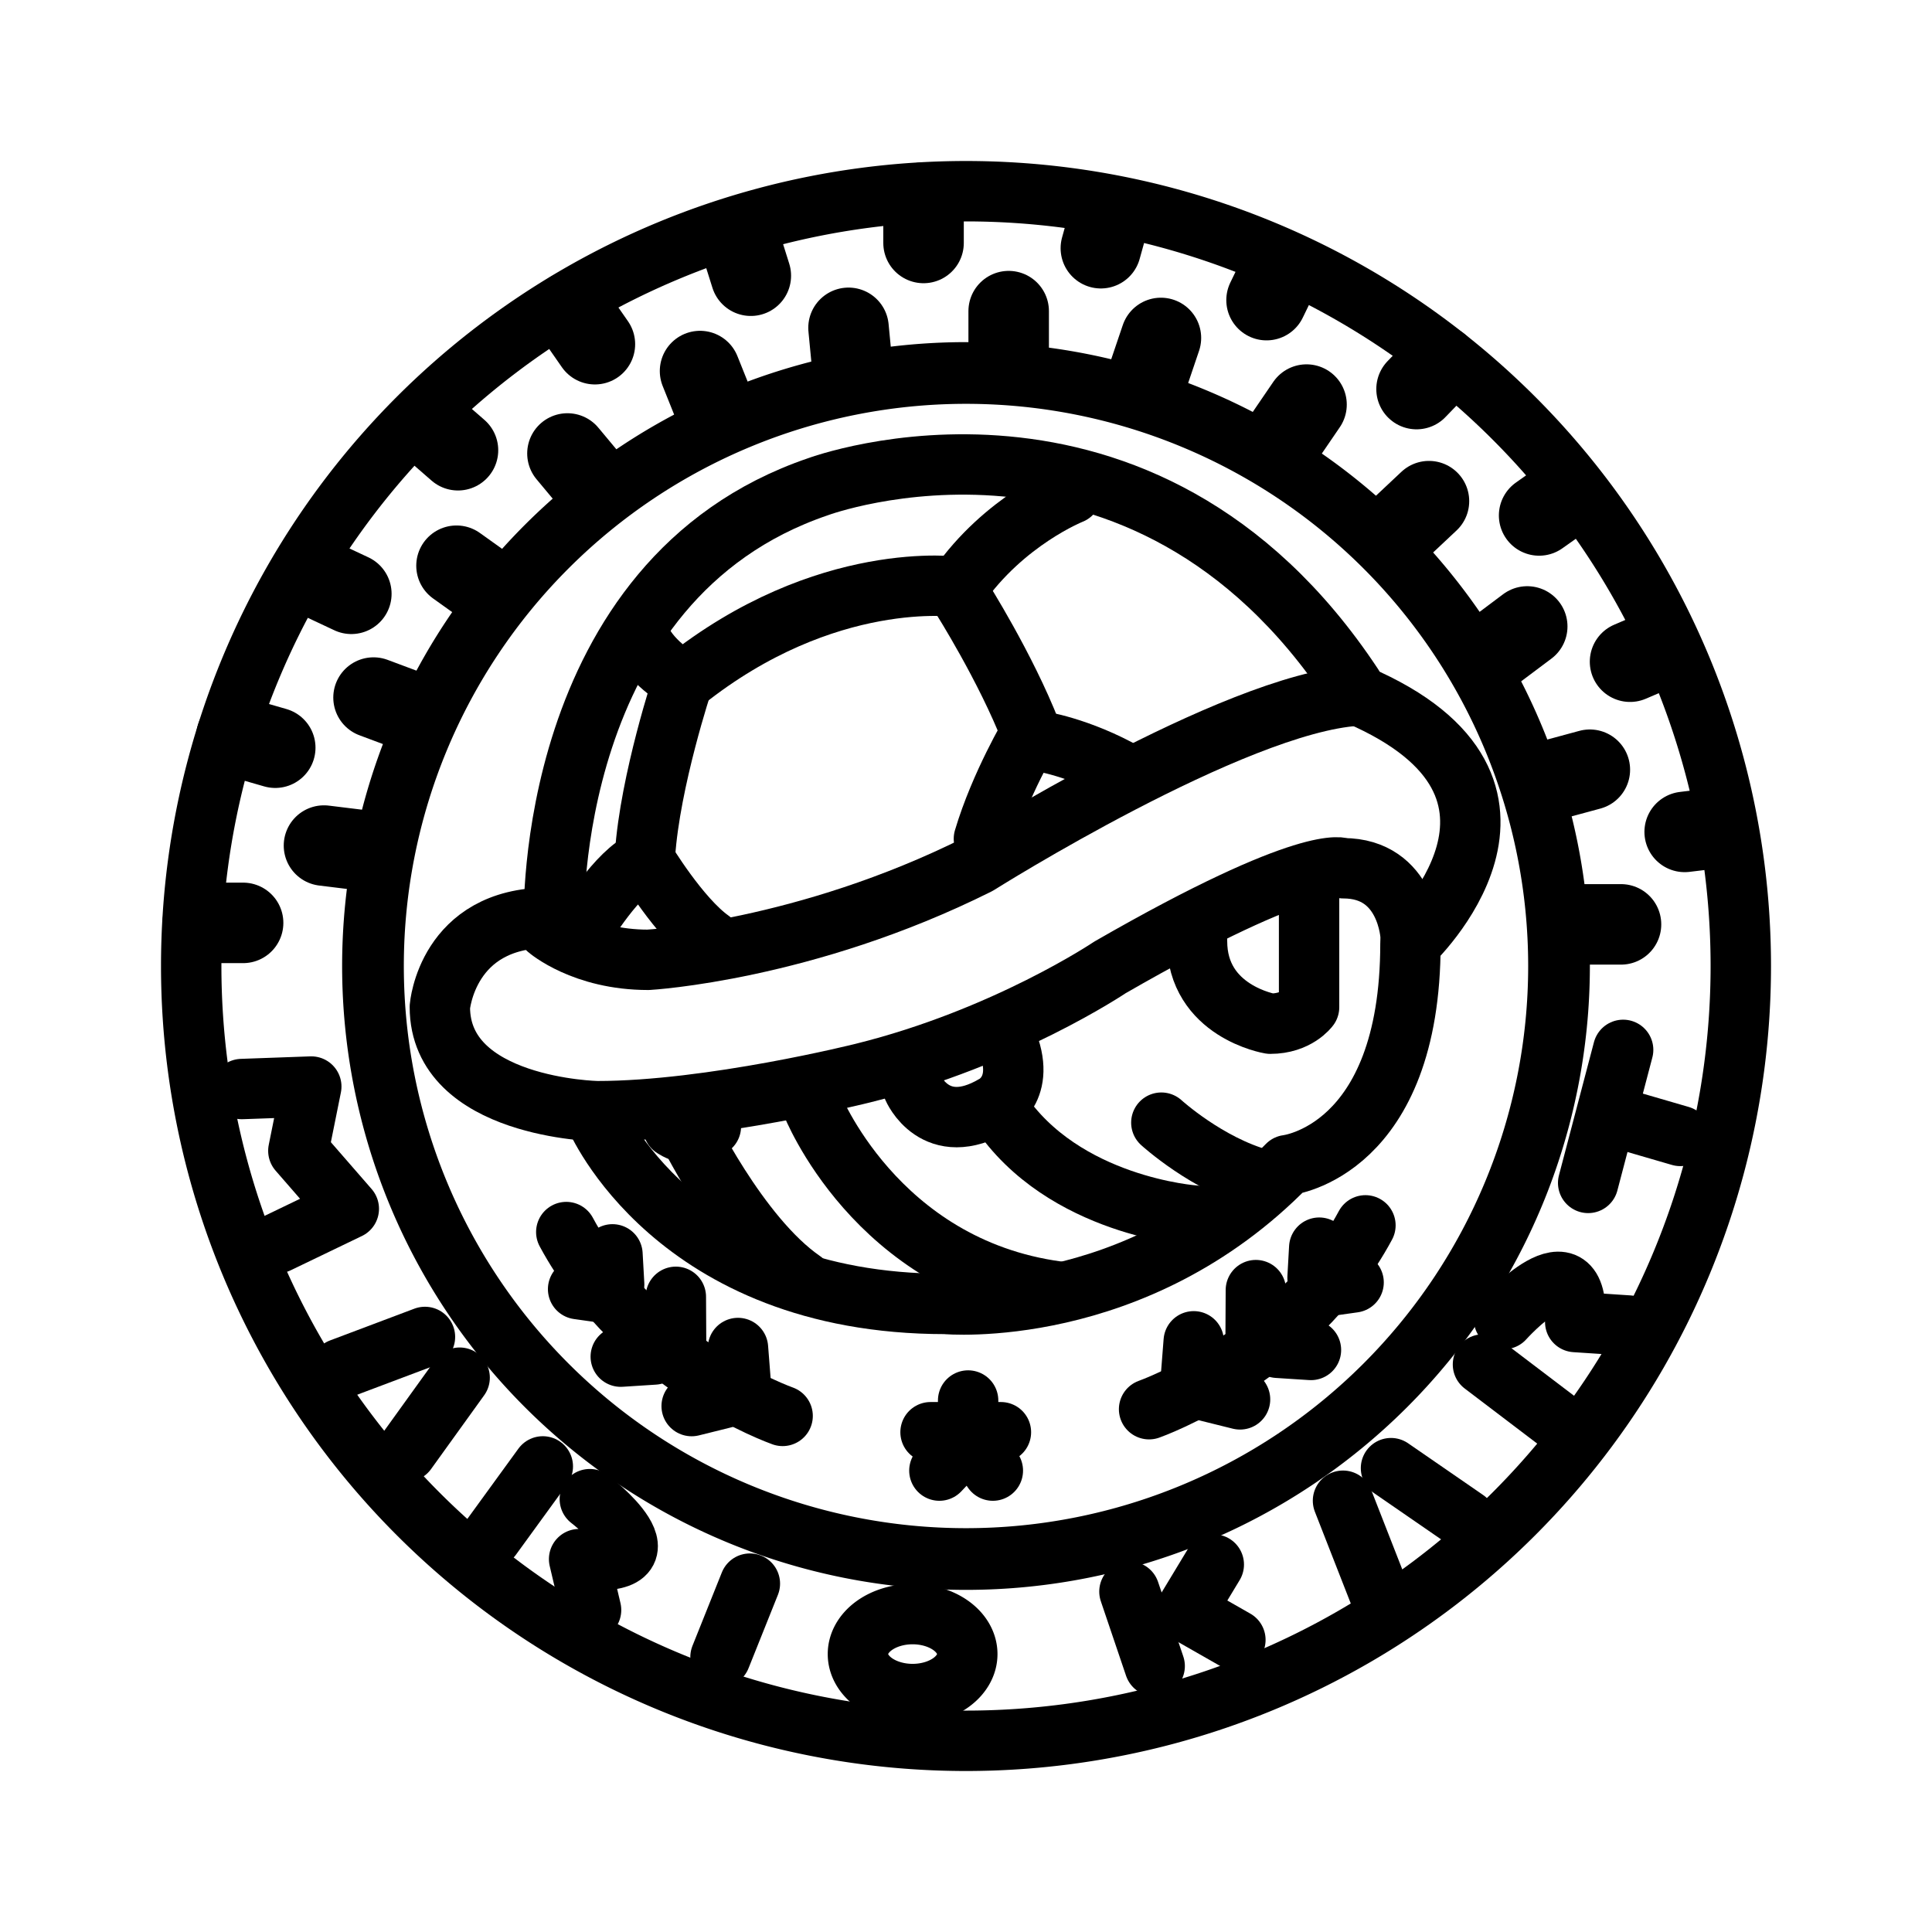 <?xml version="1.0" encoding="UTF-8" standalone="no"?>
<!-- Created with Inkscape (http://www.inkscape.org/) -->

<svg
   version="1.1"
   id="svg2"
   width="192"
   height="192"
   viewBox="0 0 192 192"
   sodipodi:docname="mario_kart_tour.png"
   xmlns:inkscape="http://www.inkscape.org/namespaces/inkscape"
   xmlns:sodipodi="http://sodipodi.sourceforge.net/DTD/sodipodi-0.dtd"
   xmlns="http://www.w3.org/2000/svg"
   xmlns:svg="http://www.w3.org/2000/svg">
  <defs
     id="defs6" />
  <sodipodi:namedview
     id="namedview4"
     pagecolor="#ffffff"
     bordercolor="#000000"
     borderopacity="0.25"
     inkscape:showpageshadow="2"
     inkscape:pageopacity="0.0"
     inkscape:pagecheckerboard="0"
     inkscape:deskcolor="#d1d1d1"
     showgrid="false" />
  <g
     inkscape:groupmode="layer"
     inkscape:label="Image"
     id="g8">
    <path
       style="fill:#000000;fill-opacity:0;stroke:#000000;stroke-width:8;stroke-linecap:round;stroke-linejoin:round;stroke-dasharray:none;paint-order:stroke fill markers"
       d="m 125.868,29.826 1.425,-2.943"
       id="path1088-6-0"
       sodipodi:nodetypes="cc" />
    <path
       style="fill:#000000;fill-opacity:0;stroke:#000000;stroke-width:8;stroke-linecap:round;stroke-linejoin:round;stroke-dasharray:none;paint-order:stroke fill markers"
       d="m 109.402,24.667 0.875,-3.15"
       id="path1088-6-9"
       sodipodi:nodetypes="cc" />
    <path
       style="fill:#000000;fill-opacity:0;stroke:#000000;stroke-width:8;stroke-linecap:round;stroke-linejoin:round;stroke-dasharray:none;paint-order:stroke fill markers"
       d="m 167.421,82.673 3.246,-0.391"
       id="path1088-6"
       sodipodi:nodetypes="cc" />
    <path
       style="fill:#000000;fill-opacity:0;stroke:#000000;stroke-width:8;stroke-linecap:round;stroke-linejoin:round;stroke-dasharray:none;paint-order:stroke fill markers"
       d="m 161.992,65.759 3.006,-1.286"
       id="path1088-6-1"
       sodipodi:nodetypes="cc" />
    <path
       style="fill:#000000;fill-opacity:0;stroke:#000000;stroke-width:8;stroke-linecap:round;stroke-linejoin:round;stroke-dasharray:none;paint-order:stroke fill markers"
       d="m 152.956,51.225 2.669,-1.889"
       id="path1088-6-2"
       sodipodi:nodetypes="cc" />
    <path
       style="fill:#000000;fill-opacity:0;stroke:#000000;stroke-width:8;stroke-linecap:round;stroke-linejoin:round;stroke-dasharray:none;paint-order:stroke fill markers"
       d="m 140.775,38.666 2.269,-2.354"
       id="path1088-6-7"
       sodipodi:nodetypes="cc" />
    <path
       id="path291"
       style="fill-opacity:0;stroke:#000000;stroke-width:6.132;stroke-linecap:round;stroke-linejoin:round;paint-order:stroke fill markers"
       d="M 154.934,96 A 58.934,58.934 0 0 1 96,154.934 58.934,58.934 0 0 1 37.066,96 58.934,58.934 0 0 1 96,37.066 58.934,58.934 0 0 1 154.934,96 Z" />
    <path
       id="path291-3"
       style="fill-opacity:0;stroke:#000000;stroke-width:6.003;stroke-linecap:round;stroke-linejoin:round;paint-order:stroke fill markers"
       d="M 172.999,96 A 76.999,76.999 0 0 1 96,172.999 76.999,76.999 0 0 1 19.002,96 76.999,76.999 0 0 1 96,19.002 76.999,76.999 0 0 1 172.999,96 Z" />
    <path
       style="fill:#000000;fill-opacity:0;stroke:#000000;stroke-width:6.003;stroke-linecap:round;stroke-linejoin:round;stroke-dasharray:none;paint-order:stroke fill markers"
       d="m 112.243,158.169 2.507,7.405"
       id="path982" />
    <path
       style="fill:#000000;fill-opacity:0;stroke:#000000;stroke-width:6.003;stroke-linecap:round;stroke-linejoin:round;stroke-dasharray:none;paint-order:stroke fill markers"
       d="m 120.625,155.482 -2.815,4.659 4.961,2.828"
       id="path984" />
    <path
       style="fill:#000000;fill-opacity:0;stroke:#000000;stroke-width:8;stroke-linecap:round;stroke-linejoin:round;stroke-dasharray:none;paint-order:stroke fill markers"
       d="m 157.079,91.863 h 4.015"
       id="path1088" />
    <path
       style="fill:#000000;fill-opacity:0;stroke:#000000;stroke-width:8;stroke-linecap:round;stroke-linejoin:round;stroke-dasharray:none;paint-order:stroke fill markers"
       d="m 20.145,91.715 h 4.015"
       id="path1088-3" />
    <path
       style="fill:#000000;fill-opacity:0;stroke:#000000;stroke-width:8;stroke-linecap:round;stroke-linejoin:round;stroke-dasharray:none;paint-order:stroke fill markers"
       d="m 32.197,84.032 3.985,0.489"
       id="path1088-3-7" />
    <path
       style="fill:#000000;fill-opacity:0;stroke:#000000;stroke-width:8;stroke-linecap:round;stroke-linejoin:round;stroke-dasharray:none;paint-order:stroke fill markers"
       d="m 23.496,73.194 3.858,1.112"
       id="path1088-3-5" />
    <path
       style="fill:#000000;fill-opacity:0;stroke:#000000;stroke-width:8;stroke-linecap:round;stroke-linejoin:round;stroke-dasharray:none;paint-order:stroke fill markers"
       d="m 37.121,69.324 3.761,1.405"
       id="path1088-3-9" />
    <path
       style="fill:#000000;fill-opacity:0;stroke:#000000;stroke-width:8;stroke-linecap:round;stroke-linejoin:round;stroke-dasharray:none;paint-order:stroke fill markers"
       d="m 31.282,57.305 3.634,1.706"
       id="path1088-3-2" />
    <path
       style="fill:#000000;fill-opacity:0;stroke:#000000;stroke-width:8;stroke-linecap:round;stroke-linejoin:round;stroke-dasharray:none;paint-order:stroke fill markers"
       d="m 45.367,56.221 3.266,2.335"
       id="path1088-3-28" />
    <path
       style="fill:#000000;fill-opacity:0;stroke:#000000;stroke-width:8;stroke-linecap:round;stroke-linejoin:round;stroke-dasharray:none;paint-order:stroke fill markers"
       d="m 42.486,42.108 3.028,2.636"
       id="path1088-3-97" />
    <path
       style="fill:#000000;fill-opacity:0;stroke:#000000;stroke-width:8;stroke-linecap:round;stroke-linejoin:round;stroke-dasharray:none;paint-order:stroke fill markers"
       d="m 56.392,45.066 2.571,3.084"
       id="path1088-3-3" />
    <path
       style="fill:#000000;fill-opacity:0;stroke:#000000;stroke-width:8;stroke-linecap:round;stroke-linejoin:round;stroke-dasharray:none;paint-order:stroke fill markers"
       d="m 56.829,30.91 2.292,3.296"
       id="path1088-3-6" />
    <path
       style="fill:#000000;fill-opacity:0;stroke:#000000;stroke-width:8;stroke-linecap:round;stroke-linejoin:round;stroke-dasharray:none;paint-order:stroke fill markers"
       d="m 69.57,36.875 1.494,3.726"
       id="path1088-3-1" />
    <path
       style="fill:#000000;fill-opacity:0;stroke:#000000;stroke-width:8;stroke-linecap:round;stroke-linejoin:round;stroke-dasharray:none;paint-order:stroke fill markers"
       d="m 73.412,23.57 1.204,3.83"
       id="path1088-3-29" />
    <path
       style="fill:#000000;fill-opacity:0;stroke:#000000;stroke-width:8;stroke-linecap:round;stroke-linejoin:round;stroke-dasharray:none;paint-order:stroke fill markers"
       d="m 84.325,32.579 0.384,3.996"
       id="path1088-3-31" />
    <path
       style="fill:#000000;fill-opacity:0;stroke:#000000;stroke-width:8;stroke-linecap:round;stroke-linejoin:round;stroke-dasharray:none;paint-order:stroke fill markers"
       d="m 91.781,20.131 v 4.015"
       id="path1088-3-94" />
    <path
       style="fill:#000000;fill-opacity:0;stroke:#000000;stroke-width:8;stroke-linecap:round;stroke-linejoin:round;stroke-dasharray:none;paint-order:stroke fill markers"
       d="m 154.122,77.543 3.875,-1.049"
       id="path1088-7" />
    <path
       style="fill:#000000;fill-opacity:0;stroke:#000000;stroke-width:8;stroke-linecap:round;stroke-linejoin:round;stroke-dasharray:none;paint-order:stroke fill markers"
       d="m 148.564,64.665 3.211,-2.409"
       id="path1088-7-5" />
    <path
       style="fill:#000000;fill-opacity:0;stroke:#000000;stroke-width:8;stroke-linecap:round;stroke-linejoin:round;stroke-dasharray:none;paint-order:stroke fill markers"
       d="m 139.083,52.553 2.926,-2.749"
       id="path1088-7-3" />
    <path
       style="fill:#000000;fill-opacity:0;stroke:#000000;stroke-width:8;stroke-linecap:round;stroke-linejoin:round;stroke-dasharray:none;paint-order:stroke fill markers"
       d="m 127.577,43.522 2.264,-3.315"
       id="path1088-7-56" />
    <path
       style="fill:#000000;fill-opacity:0;stroke:#000000;stroke-width:8;stroke-linecap:round;stroke-linejoin:round;stroke-dasharray:none;paint-order:stroke fill markers"
       d="m 114.083,37.388 1.288,-3.803"
       id="path1088-7-2" />
    <path
       style="fill:#000000;fill-opacity:0;stroke:#000000;stroke-width:8;stroke-linecap:round;stroke-linejoin:round;stroke-dasharray:none;paint-order:stroke fill markers"
       d="M 100.241,35.749 V 30.92"
       id="path1223"
       sodipodi:nodetypes="cc" />
    <path
       style="fill:#000000;fill-opacity:0;stroke:#000000;stroke-width:0;stroke-linecap:round;stroke-linejoin:round;stroke-dasharray:none;paint-order:stroke fill markers"
       d="m 133.286,148.903 3.987,8.876"
       id="path1740" />
    <path
       style="fill:#000000;fill-opacity:0;stroke:#000000;stroke-width:6;stroke-linecap:round;stroke-linejoin:round;stroke-dasharray:none;paint-order:stroke fill markers"
       d="m 133.465,149.14 3.748,9.579"
       id="path1744" />
    <path
       style="fill:#000000;fill-opacity:0;stroke:#000000;stroke-width:6;stroke-linecap:round;stroke-linejoin:round;stroke-dasharray:none;paint-order:stroke fill markers"
       d="m 138.235,145.902 7.45,5.136"
       id="path1746" />
    <path
       style="fill:#000000;fill-opacity:0;stroke:#000000;stroke-width:6;stroke-linecap:round;stroke-linejoin:round;stroke-dasharray:none;paint-order:stroke fill markers"
       d="m 147.375,135.6 7.985,6.066"
       id="path1748" />
    <path
       style="fill:#000000;fill-opacity:0;stroke:#000000;stroke-width:6;stroke-linecap:round;stroke-linejoin:round;stroke-dasharray:none;paint-order:stroke fill markers"
       d="m 149.456,131.086 c 0,0 7.594,-8.515 7.087,0.296 l 5.296,0.347"
       id="path1750"
       sodipodi:nodetypes="ccc" />
    <path
       style="fill:#000000;fill-opacity:0;stroke:#000000;stroke-width:6;stroke-linecap:round;stroke-linejoin:round;stroke-dasharray:none;paint-order:stroke fill markers"
       d="m 157.829,117.557 3.477,-13.223"
       id="path1752" />
    <path
       style="fill:#000000;fill-opacity:0;stroke:#000000;stroke-width:6;stroke-linecap:round;stroke-linejoin:round;stroke-dasharray:none;paint-order:stroke fill markers"
       d="m 159.866,110.817 7.121,2.071"
       id="path1754"
       sodipodi:nodetypes="cc" />
    <path
       style="fill:#000000;fill-opacity:0;stroke:#000000;stroke-width:6;stroke-linecap:round;stroke-linejoin:round;stroke-dasharray:none;paint-order:stroke fill markers"
       d="m 24.031,108.227 6.905,-0.248 -1.287,6.387 5.016,5.764 -7.074,3.406"
       id="path1756" />
    <path
       style="fill:#000000;fill-opacity:0;stroke:#000000;stroke-width:6;stroke-linecap:round;stroke-linejoin:round;stroke-dasharray:none;paint-order:stroke fill markers"
       d="m 33.847,136.022 8.386,-3.159"
       id="path1758" />
    <path
       style="fill:#000000;fill-opacity:0;stroke:#000000;stroke-width:6;stroke-linecap:round;stroke-linejoin:round;stroke-dasharray:none;paint-order:stroke fill markers"
       d="m 45.68,136.911 -5.279,7.334"
       id="path1760" />
    <path
       style="fill:#000000;fill-opacity:0;stroke:#000000;stroke-width:6;stroke-linecap:round;stroke-linejoin:round;stroke-dasharray:none;paint-order:stroke fill markers"
       d="m 53.945,145.729 -5.1,7.017"
       id="path1762" />
    <path
       style="fill:#000000;fill-opacity:0;stroke:#000000;stroke-width:6;stroke-linecap:round;stroke-linejoin:round;stroke-dasharray:none;paint-order:stroke fill markers"
       d="m 58.616,148.984 c 0,0 9.143,7.018 -1.066,5.961 l 1.191,5.055"
       id="path1764" />
    <path
       style="fill:#000000;fill-opacity:0;stroke:#000000;stroke-width:6;stroke-linecap:round;stroke-linejoin:round;stroke-dasharray:none;paint-order:stroke fill markers"
       d="m 74.522,157.379 -2.92,7.295"
       id="path1766" />
    <path
       id="path1768"
       style="fill-opacity:0;stroke:#000000;stroke-width:6;stroke-linecap:round;stroke-linejoin:round;paint-order:stroke fill markers"
       d="m 96.129,164.38 a 5.435,3.972 0 0 1 -5.435,3.972 5.435,3.972 0 0 1 -5.435,-3.972 5.435,3.972 0 0 1 5.435,-3.972 5.435,3.972 0 0 1 5.435,3.972 z" />
    <path
       style="fill:#000000;fill-opacity:0;stroke:#000000;stroke-width:6;stroke-linecap:round;stroke-linejoin:round;stroke-dasharray:none;paint-order:stroke fill markers"
       d="m 92.476,142.332 h 6.995"
       id="path1770" />
    <path
       style="fill:#000000;fill-opacity:0;stroke:#000000;stroke-width:6;stroke-linecap:round;stroke-linejoin:round;stroke-dasharray:none;paint-order:stroke fill markers"
       d="m 96.211,139.181 v 3.358 l 2.458,3.608"
       id="path1772"
       sodipodi:nodetypes="ccc" />
    <path
       style="fill:#000000;fill-opacity:0;stroke:#000000;stroke-width:6;stroke-linecap:round;stroke-linejoin:round;stroke-dasharray:none;paint-order:stroke fill markers"
       d="M 96.445,142.872 93.354,146.147"
       id="path1774"
       sodipodi:nodetypes="cc" />
    <path
       style="fill:#000000;fill-opacity:0;stroke:#000000;stroke-width:6;stroke-linecap:round;stroke-linejoin:round;stroke-dasharray:none;paint-order:stroke fill markers"
       d="m 55.05,91.415 c 0,0 -0.944,-33.797 26.247,-43.046 0,0 32.15,-11.964 53.142,19.763"
       id="path1778"
       sodipodi:nodetypes="ccc" />
    <path
       style="fill:#000000;fill-opacity:0;stroke:#000000;stroke-width:6;stroke-linecap:round;stroke-linejoin:round;stroke-dasharray:none;paint-order:stroke fill markers"
       d="m 59.194,111.029 c 0,0 7.784,18.554 34.749,18.554 0,0 18.852,1.759 33.999,-13.798 0,0 12.227,-1.347 12.227,-22.025 0,0 16.395,-15.391 -5.244,-24.692"
       id="path1780"
       sodipodi:nodetypes="ccccc" />
    <path
       style="fill:#000000;fill-opacity:0;stroke:#000000;stroke-width:6;stroke-linecap:round;stroke-linejoin:round;stroke-dasharray:none;paint-order:stroke fill markers"
       d="m 54.416,92.314 c 0,0 3.531,3.072 9.998,3.072 0,0 15.586,-0.877 32.778,-9.475 0,0 25.4,-16.004 37.633,-16.774"
       id="path1782"
       sodipodi:nodetypes="cccc" />
    <path
       style="fill:#000000;fill-opacity:0;stroke:#000000;stroke-width:6;stroke-linecap:round;stroke-linejoin:round;stroke-dasharray:none;paint-order:stroke fill markers"
       d="m 140.187,93.065 c 0,0 -0.295,-6.779 -6.696,-6.779 0,0 -3.124,-1.691 -23.183,9.853 0,0 -10.396,7 -24.571,10.509 0,0 -15.074,3.78 -26.383,3.78 0,0 -15.642,-0.301 -15.642,-10.36 0,0 0.704,-8.863 10.77,-8.863"
       id="path1784"
       sodipodi:nodetypes="ccccccc" />
    <path
       style="fill:#000000;fill-opacity:0;stroke:#000000;stroke-width:6;stroke-linecap:round;stroke-linejoin:round;stroke-dasharray:none;paint-order:stroke fill markers"
       d="m 115.412,111.568 c 0,0 4.567,4.166 9.934,5.632"
       id="path1786" />
    <path
       style="fill:#000000;fill-opacity:0;stroke:#000000;stroke-width:6;stroke-linecap:round;stroke-linejoin:round;stroke-dasharray:none;paint-order:stroke fill markers"
       d="m 118.715,120.802 c 0,0 -13.052,-0.87 -19.428,-10.491"
       id="path1788" />
    <path
       style="fill:#000000;fill-opacity:0;stroke:#000000;stroke-width:6;stroke-linecap:round;stroke-linejoin:round;stroke-dasharray:none;paint-order:stroke fill markers"
       d="m 80.649,109.652 c 0,0 6.323,16.236 24.431,18.691"
       id="path1790"
       sodipodi:nodetypes="cc" />
    <path
       style="fill:#000000;fill-opacity:0;stroke:#000000;stroke-width:6;stroke-linecap:round;stroke-linejoin:round;stroke-dasharray:none;paint-order:stroke fill markers"
       d="m 68.003,111.687 c 0,0 5.327,11.16 11.772,15.598"
       id="path1792"
       sodipodi:nodetypes="cc" />
    <path
       style="fill:#000000;fill-opacity:0;stroke:#000000;stroke-width:6;stroke-linecap:round;stroke-linejoin:round;stroke-dasharray:none;paint-order:stroke fill markers"
       d="m 130.095,87.994 v 12.099 c 0,0 -1.181,1.641 -3.856,1.641 0,0 -7.28,-1.204 -7.28,-8.205"
       id="path1796" />
    <path
       style="fill:#000000;fill-opacity:0;stroke:#000000;stroke-width:6;stroke-linecap:round;stroke-linejoin:round;stroke-dasharray:none;paint-order:stroke fill markers"
       d="m 58.012,92.21 c 0,0 3.376,-5.639 6.086,-6.707 0,0 3.42,5.704 6.555,7.93"
       id="path1802" />
    <path
       style="fill:#000000;fill-opacity:0;stroke:#000000;stroke-width:6;stroke-linecap:round;stroke-linejoin:round;stroke-dasharray:none;paint-order:stroke fill markers"
       d="m 106.467,49.072 c 0,0 -6.661,2.634 -11.263,9.259 0,0 -13.109,-1.902 -27.244,9.385 0,0 -3.136,-1.584 -4.359,-4.324"
       id="path1804" />
    <path
       style="fill:#000000;fill-opacity:0;stroke:#000000;stroke-width:6;stroke-linecap:round;stroke-linejoin:round;stroke-dasharray:none;paint-order:stroke fill markers"
       d="m 67.87,67.72 c 0,0 -3.271,9.827 -3.771,17.256"
       id="path1806" />
    <path
       style="fill:#000000;fill-opacity:0;stroke:#000000;stroke-width:6;stroke-linecap:round;stroke-linejoin:round;stroke-dasharray:none;paint-order:stroke fill markers"
       d="m 95.553,59.392 c 0,0 4.384,6.911 6.916,13.402 0,0 -3.077,5.152 -4.69,10.561"
       id="path1808" />
    <path
       style="fill:#000000;fill-opacity:0;stroke:#000000;stroke-width:6;stroke-linecap:round;stroke-linejoin:round;stroke-dasharray:none;paint-order:stroke fill markers"
       d="m 103.208,73.637 c 0,0 3.995,0.562 8.757,3.263"
       id="path1810"
       sodipodi:nodetypes="cc" />
    <path
       style="fill:#000000;fill-opacity:0;stroke:#000000;stroke-width:6;stroke-linecap:round;stroke-linejoin:round;stroke-dasharray:none;paint-order:stroke fill markers"
       d="m 90.724,108.087 c 0,0 2.201,5.215 8.103,1.733 0,0 3.504,-1.736 0.927,-7.075"
       id="path1812"
       sodipodi:nodetypes="ccc" />
    <path
       style="fill:#000000;fill-opacity:0;stroke:#000000;stroke-width:6;stroke-linecap:round;stroke-linejoin:round;stroke-dasharray:none;paint-order:stroke fill markers"
       d="m 66.906,112.049 c 0,0 2.075,1.481 3.742,-0.098"
       id="path1814" />
    <path
       style="fill:#000000;fill-opacity:0;stroke:#000000;stroke-width:6;stroke-linecap:round;stroke-linejoin:round;stroke-dasharray:none;paint-order:stroke fill markers"
       d="m 114.194,140.046 c 0,0 14.402,-5.072 21.502,-18.272"
       id="path1897" />
    <path
       style="fill:#000000;fill-opacity:0;stroke:#000000;stroke-width:6;stroke-linecap:round;stroke-linejoin:round;stroke-dasharray:none;paint-order:stroke fill markers"
       d="m 130.936,126.981 0.168,-2.991"
       id="path1905" />
    <path
       style="fill:#000000;fill-opacity:0;stroke:#000000;stroke-width:6;stroke-linecap:round;stroke-linejoin:round;stroke-dasharray:none;paint-order:stroke fill markers"
       d="m 131.834,127.824 2.686,-0.379"
       id="path1907" />
    <path
       style="fill:#000000;fill-opacity:0;stroke:#000000;stroke-width:6;stroke-linecap:round;stroke-linejoin:round;stroke-dasharray:none;paint-order:stroke fill markers"
       d="m 126.964,133.943 3.318,0.214"
       id="path1909"
       sodipodi:nodetypes="cc" />
    <path
       style="fill:#000000;fill-opacity:0;stroke:#000000;stroke-width:6;stroke-linecap:round;stroke-linejoin:round;stroke-dasharray:none;paint-order:stroke fill markers"
       d="m 124.784,132.452 0.022,-4.243"
       id="path1911"
       sodipodi:nodetypes="cc" />
    <path
       style="fill:#000000;fill-opacity:0;stroke:#000000;stroke-width:6;stroke-linecap:round;stroke-linejoin:round;stroke-dasharray:none;paint-order:stroke fill markers"
       d="m 118.294,137.611 0.337,-4.314"
       id="path1913"
       sodipodi:nodetypes="cc" />
    <path
       style="fill:#000000;fill-opacity:0;stroke:#000000;stroke-width:6;stroke-linecap:round;stroke-linejoin:round;stroke-dasharray:none;paint-order:stroke fill markers"
       d="m 120.063,138.282 3.172,0.787"
       id="path1915"
       sodipodi:nodetypes="cc" />
    <path
       style="fill:#000000;fill-opacity:0;stroke:#000000;stroke-width:6;stroke-linecap:round;stroke-linejoin:round;stroke-dasharray:none;paint-order:stroke fill markers"
       d="m 77.777,140.712 c 0,0 -14.402,-5.072 -21.502,-18.272"
       id="path1897-3" />
    <path
       style="fill:#000000;fill-opacity:0;stroke:#000000;stroke-width:6;stroke-linecap:round;stroke-linejoin:round;stroke-dasharray:none;paint-order:stroke fill markers"
       d="m 61.035,127.647 -0.168,-2.991"
       id="path1905-2" />
    <path
       style="fill:#000000;fill-opacity:0;stroke:#000000;stroke-width:6;stroke-linecap:round;stroke-linejoin:round;stroke-dasharray:none;paint-order:stroke fill markers"
       d="m 60.137,128.491 -2.686,-0.379"
       id="path1907-0" />
    <path
       style="fill:#000000;fill-opacity:0;stroke:#000000;stroke-width:6;stroke-linecap:round;stroke-linejoin:round;stroke-dasharray:none;paint-order:stroke fill markers"
       d="m 65.008,134.609 -3.318,0.214"
       id="path1909-6"
       sodipodi:nodetypes="cc" />
    <path
       style="fill:#000000;fill-opacity:0;stroke:#000000;stroke-width:6;stroke-linecap:round;stroke-linejoin:round;stroke-dasharray:none;paint-order:stroke fill markers"
       d="m 67.187,133.118 -0.022,-4.243"
       id="path1911-1"
       sodipodi:nodetypes="cc" />
    <path
       style="fill:#000000;fill-opacity:0;stroke:#000000;stroke-width:6;stroke-linecap:round;stroke-linejoin:round;stroke-dasharray:none;paint-order:stroke fill markers"
       d="m 73.677,138.277 -0.337,-4.314"
       id="path1913-5"
       sodipodi:nodetypes="cc" />
    <path
       style="fill:#000000;fill-opacity:0;stroke:#000000;stroke-width:6;stroke-linecap:round;stroke-linejoin:round;stroke-dasharray:none;paint-order:stroke fill markers"
       d="m 71.908,138.948 -3.172,0.787"
       id="path1915-5"
       sodipodi:nodetypes="cc" />
  </g>
</svg>
